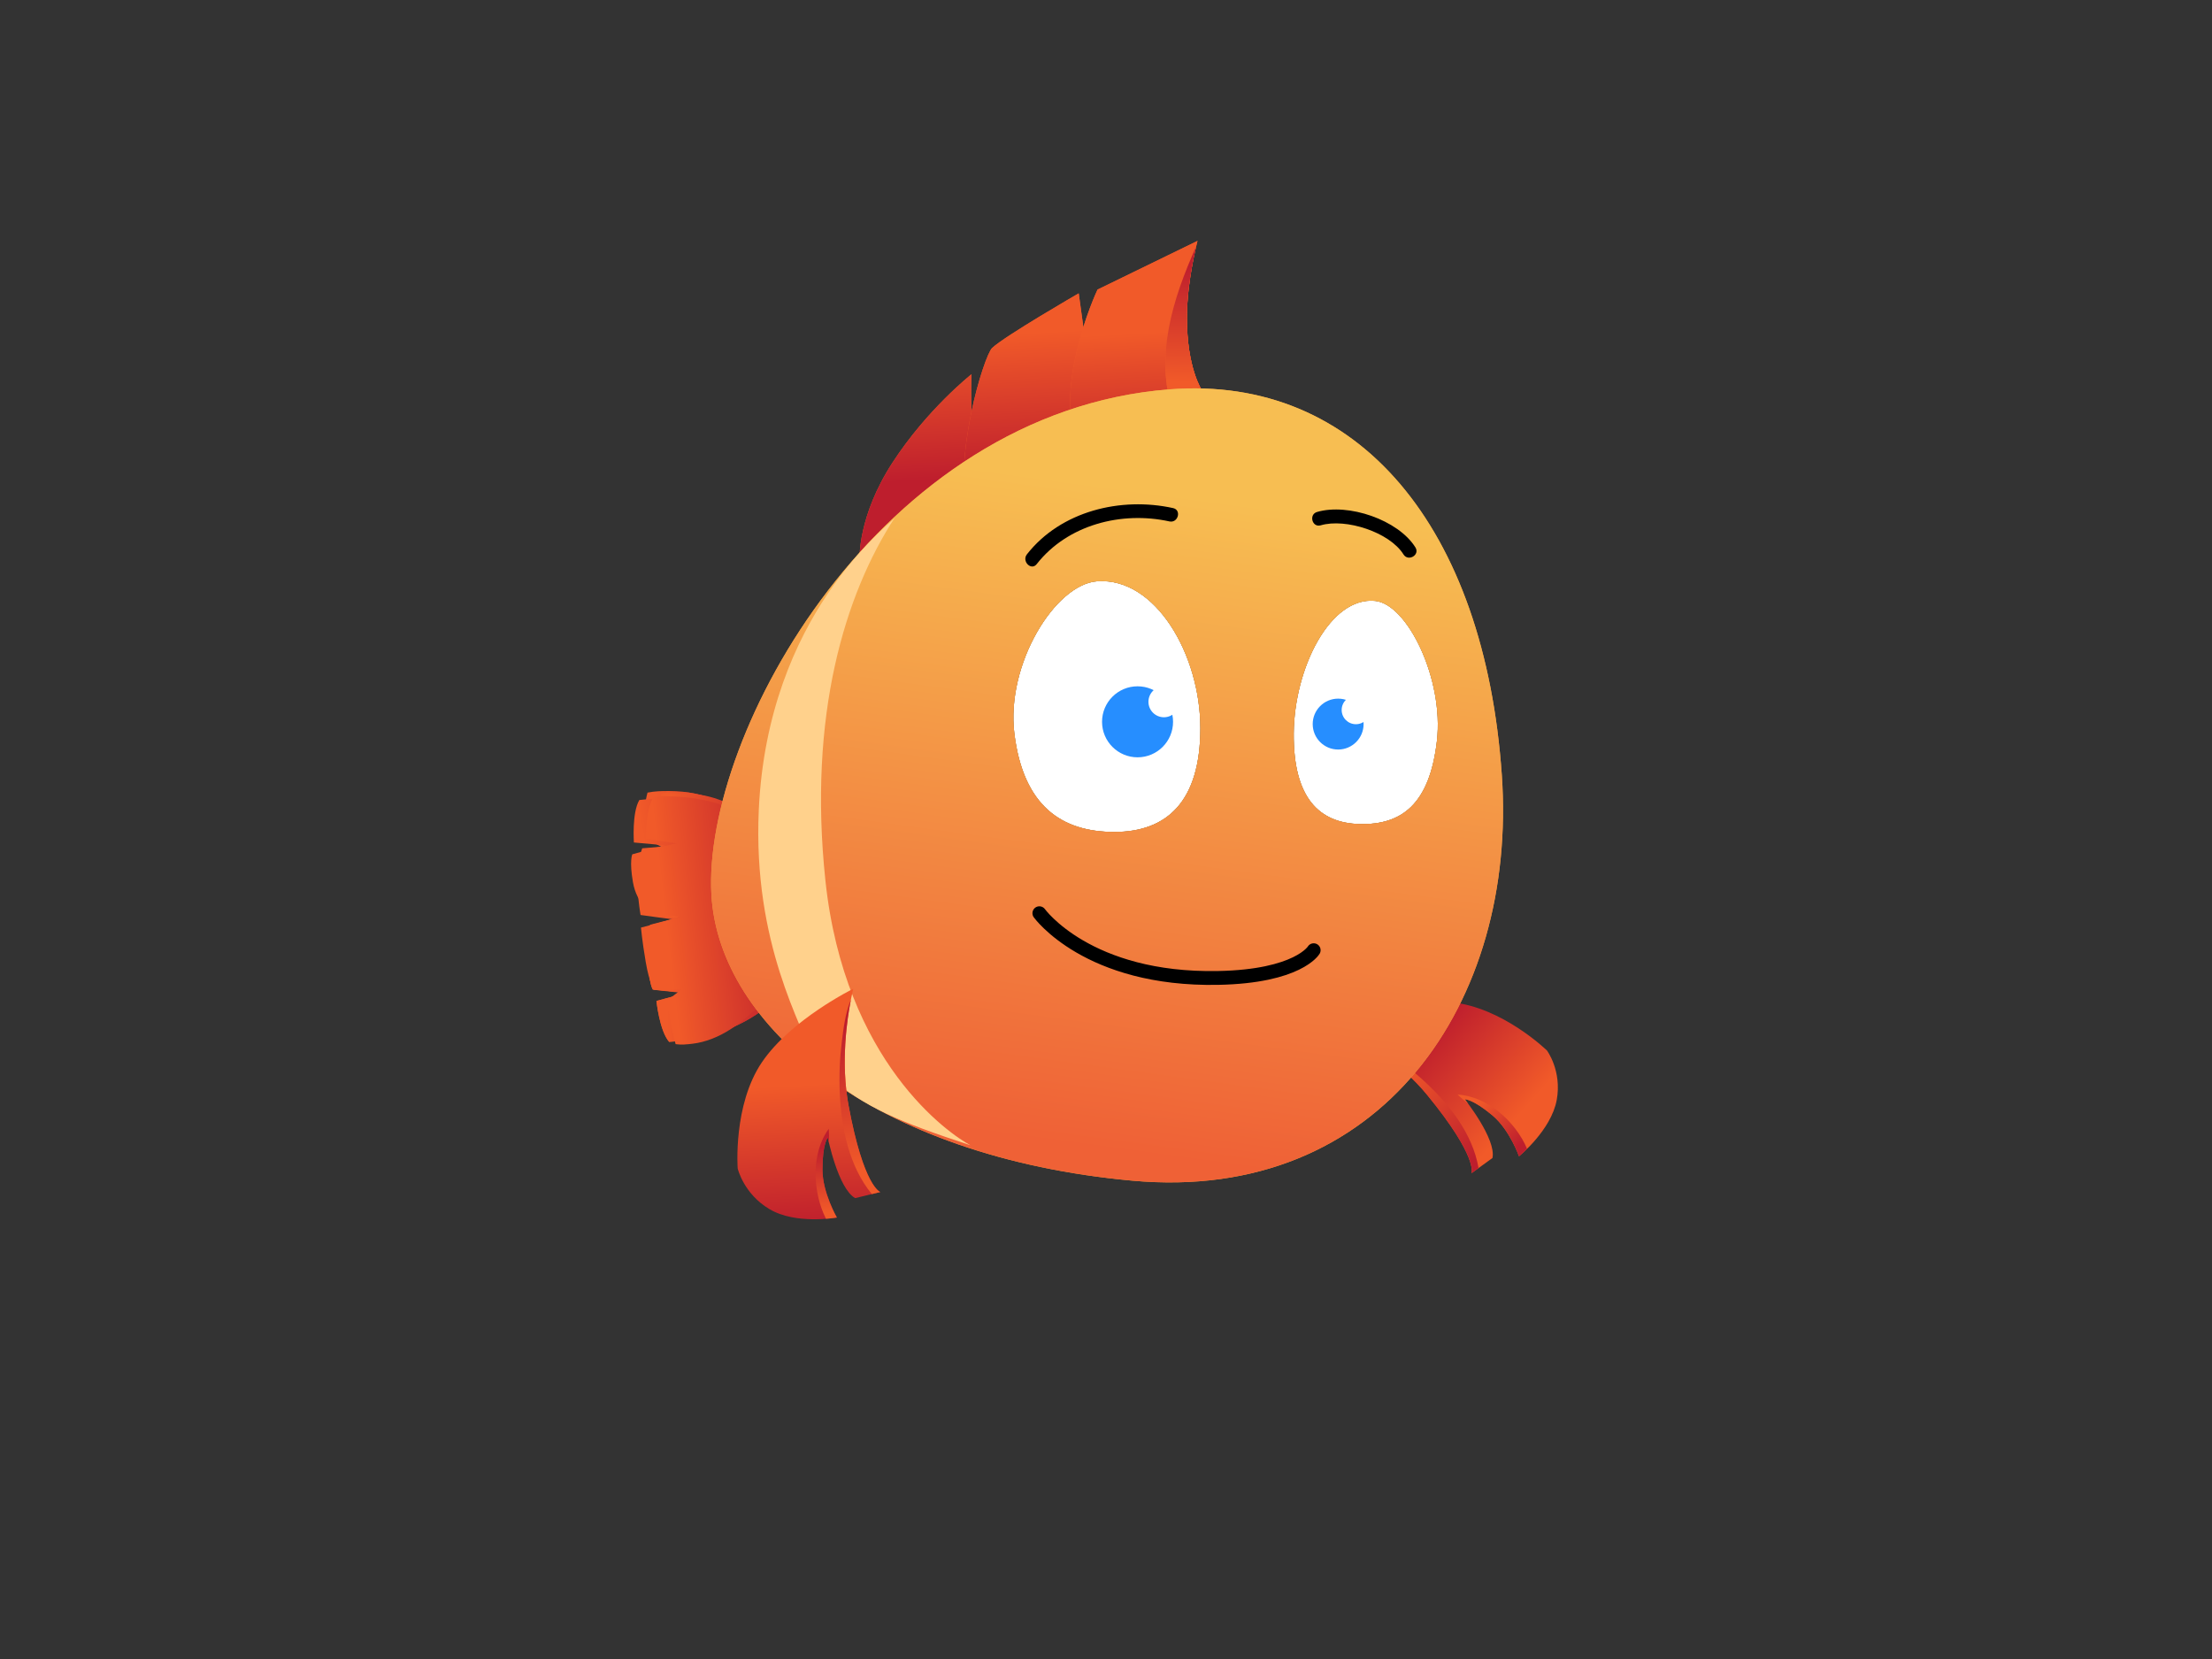 <ns0:svg xmlns:ns0="http://www.w3.org/2000/svg" version="1.1" id="Head" x="0px" y="0px" viewBox="0 0 800 600" style="enable-background:new 0 0 800 600;" xml:space="preserve">

	<ns0:rect x="0" y="0" width="800" height="600" fill="#333333" stroke="none"/>

	<ns0:g id="_x2B_Tail">
	<ns0:g id="_x31_">
		<ns0:linearGradient id="SVGID_1_" gradientUnits="userSpaceOnUse" x1="230.348" y1="331.609" x2="287.745" y2="331.609">
			<ns0:stop offset="0.116" style="stop-color:#F15A29" />
			<ns0:stop offset="0.898" style="stop-color:#BE1E2D" />
		</ns0:linearGradient>
		<ns0:path style="fill:url(#SVGID_1_);" d="M242.166,286.085c-2.991,0-5.158,0.023-7.988,0.573c-1.75,6.523-1.726,16.166-1.726,16.166    l6.684,3.391l-6.871,0.589c0,0-2.324,6.222-1.853,12.971c0.471,6.749,1.256,11.143,1.256,11.143l11.457,1.569l-11.3,2.982    c0,0,0.314,4.238,1.726,12.556c1.311,7.722,3.1,9.989,3.1,9.989l11.123,1.203l-9.226,2.945c0,0,2.945,10.797,6.647,14.97    c23.76-1.56,42.552-21.314,42.552-45.468C287.745,306.492,267.338,286.085,242.166,286.085z" />
	</ns0:g>
	<ns0:linearGradient id="_x32__2_" gradientUnits="userSpaceOnUse" x1="234.606" y1="331.613" x2="291.097" y2="331.613">
		<ns0:stop offset="0.116" style="stop-color:#F15A29" />
		<ns0:stop offset="0.898" style="stop-color:#BE1E2D" />
	</ns0:linearGradient>
	<ns0:path id="_x32_" style="fill:url(#_x32__2_);" d="M245.688,286.427c-2.306-0.006-3.967,0.013-6.133,0.55   c-1.076,6.429-1.326,15.996-1.34,15.998c1.862,1.124,3.754,2.249,5.675,3.373c-1.986,0.192-3.978,0.385-5.977,0.578   c0.023-0.001-2.309,6.178-2.567,12.9c-0.22,6.72-0.058,11.1-0.048,11.1c3.692,0.521,7.41,1.041,11.156,1.561   c-3.814,0.991-7.687,1.982-11.618,2.974c-0.008-0.001-0.258,4.224-0.228,12.503c-0.006,7.682,1.486,9.926,1.502,9.928   c4.05,0.392,8.12,0.783,12.21,1.174c-3.588,0.979-7.225,1.959-10.91,2.939c0.025,0.004,1.072,10.698,4.59,14.796   c29.819-1.606,52.828-21.13,48.594-45.141C286.185,306.631,263.996,286.467,245.688,286.427z" />
	<ns0:linearGradient id="_x33__2_" gradientUnits="userSpaceOnUse" x1="234.608" y1="332.697" x2="291.097" y2="332.697">
		<ns0:stop offset="0.116" style="stop-color:#F15A29" />
		<ns0:stop offset="0.898" style="stop-color:#BE1E2D" />
	</ns0:linearGradient>
	<ns0:path id="_x33_" style="fill:url(#_x33__2_);" d="M249.25,289.25c-2.306-0.006-5.084-1.037-7.25-0.5   c-1.076,6.429,0.774,14.736,0.76,14.738c1.862,1.124,3.754,2.249,5.675,3.373c-1.986,0.192-3.978,0.385-5.977,0.578   c0.023-0.001-2.309,6.178-2.567,12.9c-0.22,6.72-0.058,11.1-0.048,11.1c3.692,0.521,7.41,1.041,11.156,1.561   c-3.814,0.991-7.687,1.982-11.618,2.974c-0.008-0.001-4.803,3.711-4.774,11.989c-0.006,7.682,1.486,9.926,1.502,9.928   c4.05,0.392,8.12,0.783,12.21,1.174c-3.588,0.979-7.225,1.959-10.91,2.939c0.025,0.004,1.072,10.698,4.59,14.796   c29.819-1.606,52.828-21.13,48.594-45.141C286.185,306.631,267.558,289.29,249.25,289.25z" />
	
		<ns0:linearGradient id="_x34__2_" gradientUnits="userSpaceOnUse" x1="240.652" y1="329.249" x2="291.877" y2="329.249" gradientTransform="matrix(0.997 -0.08 0.08 0.997 -25.876 22.41)">
		<ns0:stop offset="0.116" style="stop-color:#F15A29" />
		<ns0:stop offset="0.898" style="stop-color:#BE1E2D" />
	</ns0:linearGradient>
	<ns0:path id="_x34_" style="fill:url(#_x34__2_);" d="M246.311,287.195c-2.299,0.18-5.151-0.625-7.267,0.084   c-0.556,6.495,1.956,14.627,1.942,14.629c1.947,0.971,3.923,1.94,5.928,2.906c-1.964,0.351-3.934,0.703-5.911,1.056   c0.023-0.002-1.805,6.344-1.523,13.064c0.321,6.716,2.651,12.991,2.661,12.989c3.722,0.222,5.653-1.479,9.429-1.262   c-3.722,1.294-6.117,2.759-9.956,4.063c-0.008,0,0.418,2.446,1.113,10.695c0.611,7.658,1.602,10.229,1.617,10.229   c4.068,0.065,8.156,0.128,12.265,0.189c-3.498,1.265-7.044,2.533-10.638,3.806c0.026,0.002-3.688,11.596,0.147,15.399   c29.593-3.997,50.959-25.307,44.809-48.9C284.524,301.552,264.563,285.764,246.311,287.195z" />
	
		<ns0:linearGradient id="_x35__2_" gradientUnits="userSpaceOnUse" x1="231.761" y1="336.747" x2="288.25" y2="336.747" gradientTransform="matrix(0.985 -0.172 -0.172 -0.985 61.08 705.614)">
		<ns0:stop offset="0.116" style="stop-color:#F15A29" />
		<ns0:stop offset="0.898" style="stop-color:#BE1E2D" />
	</ns0:linearGradient>
	<ns0:path id="_x35_" style="fill:url(#_x35__2_);" d="M253.418,374.336c-2.27,0.402-4.83,1.895-7.056,1.738   c-2.165-6.148-1.77-14.65-1.784-14.65c1.641-1.428,3.312-2.861,5.011-4.299c-1.989,0.152-3.985,0.304-5.987,0.458   c0.023-0.003-3.336-5.69-4.746-12.267c-1.371-6.583-1.965-10.925-1.954-10.927c3.547-1.147,7.121-2.299,10.722-3.455   c-3.927-0.321-7.913-0.632-11.956-0.933c-0.008,0.002-5.37-2.83-6.763-10.991c-1.326-7.567-0.242-10.034-0.227-10.038   c3.922-1.082,7.864-2.167,11.827-3.255c-3.703-0.348-7.454-0.688-11.252-1.02c0.024-0.009-0.782-10.723,1.979-15.365   c29.651-3.542,55.673,11.738,55.628,36.119C286.817,350.866,271.447,371.151,253.418,374.336z" />
	
		<ns0:linearGradient id="_x36__2_" gradientUnits="userSpaceOnUse" x1="234.224" y1="332.664" x2="290.716" y2="332.664" gradientTransform="matrix(0.993 -0.115 -0.115 -0.993 39.918 691.278)">
		<ns0:stop offset="0.116" style="stop-color:#F15A29" />
		<ns0:stop offset="0.898" style="stop-color:#BE1E2D" />
	</ns0:linearGradient>
	<ns0:path id="_x36_" style="fill:url(#_x36__2_);" d="M250.504,377.474c-2.29,0.271-3.942,0.444-6.156,0.16   c-1.809-6.262-3.159-15.737-3.173-15.737c1.721-1.331,3.47-2.666,5.249-4.004c-1.995,0.037-3.996,0.076-6.004,0.114   c0.023-0.002-3.005-5.871-4.035-12.518c-0.992-6.65-1.335-11.02-1.325-11.021c3.607-0.942,7.241-1.887,10.903-2.835   c-3.903-0.545-7.864-1.084-11.883-1.617c-0.008,0.002-0.743-4.167-1.666-12.393c-0.89-7.63,0.334-10.031,0.349-10.034   c3.978-0.855,7.975-1.712,11.994-2.572c-3.677-0.56-7.402-1.114-11.175-1.664c0.025-0.007-0.166-10.75,2.856-15.226   c29.805-1.837,54.909,14.909,53.467,39.247C288.406,352.743,268.685,375.327,250.504,377.474z" />
</ns0:g>
<ns0:g id="_x2B_Hair_3">
	<ns0:g>
		<ns0:path style="fill:#F15A29;" d="M351.358,135.347c0,0-15.987,12.585-28.572,31.973c-12.585,19.388-11.905,34.694-11.905,34.694    s16.017-6.455,45.633-19.548C349.997,165.96,351.358,135.347,351.358,135.347z" />
		<ns0:linearGradient id="SVGID_2_" gradientUnits="userSpaceOnUse" x1="329.676" y1="114.831" x2="333.093" y2="180.605">
			<ns0:stop offset="0.116" style="stop-color:#F15A29" />
			<ns0:stop offset="0.898" style="stop-color:#BE1E2D" />
		</ns0:linearGradient>
		<ns0:path style="fill:url(#SVGID_2_);" d="M351.358,135.347c0,0-15.987,12.585-28.572,31.973    c-12.585,19.388-11.905,34.694-11.905,34.694s16.017-6.455,45.633-19.548C349.997,165.96,351.358,135.347,351.358,135.347z" />
	</ns0:g>
</ns0:g>
<ns0:g id="_x2B_Hair_2">
	<ns0:g>
		<ns0:path style="fill:#F15A29;" d="M397.613,163.22c-2.319-14.293-4.758-37.397-4.758-37.397l-2.721-19.728    c0,0-26.531,15.306-31.293,19.728c-3.009,2.794-14.626,40.817-8.504,60.885c4.643-2.053,15.786-8.504,21.089-10.885    C381.374,171.359,390.081,167.115,397.613,163.22z" />
		<ns0:linearGradient id="SVGID_3_" gradientUnits="userSpaceOnUse" x1="370.18" y1="112.727" x2="373.596" y2="178.501">
			<ns0:stop offset="0.116" style="stop-color:#F15A29" />
			<ns0:stop offset="0.898" style="stop-color:#BE1E2D" />
		</ns0:linearGradient>
		<ns0:path style="fill:url(#SVGID_3_);" d="M397.613,163.22c-2.319-14.293-4.758-37.397-4.758-37.397l-2.721-19.728    c0,0-26.531,15.306-31.293,19.728c-3.009,2.794-14.626,40.817-8.504,60.885c4.643-2.053,15.786-8.504,21.089-10.885    C381.374,171.359,390.081,167.115,397.613,163.22z" />
	</ns0:g>
</ns0:g>
<ns0:g id="_x2B_hair_1">
	<ns0:g>
		<ns0:g>
			<ns0:path style="fill:#F15A29;" d="M433.097,87.121l-36.16,17.613c0,0-19.044,40.155-4.422,63.266     c25.175-13.018,42.178-26.871,42.178-26.871s-5.439-7.881-5.439-26.246C429.253,101.472,433.097,87.121,433.097,87.121z" />
			<ns0:linearGradient id="SVGID_4_" gradientUnits="userSpaceOnUse" x1="409.828" y1="113.195" x2="413.092" y2="176.023">
				<ns0:stop offset="0.116" style="stop-color:#F15A29" />
				<ns0:stop offset="0.898" style="stop-color:#BE1E2D" />
			</ns0:linearGradient>
			<ns0:path style="fill:url(#SVGID_4_);" d="M433.097,87.121l-36.16,17.613c0,0-19.044,40.155-4.422,63.266     c25.175-13.018,42.178-26.871,42.178-26.871s-5.439-7.881-5.439-26.246C429.253,101.472,433.097,87.121,433.097,87.121z" />
		</ns0:g>
		<ns0:g>
			<ns0:path style="fill:#F15A29;" d="M432.575,89.238c-8.461,18.832-15.055,39.861-8.332,59.615c6.654-4.632,10.449-7.724,10.449-7.724     s-5.439-7.881-5.439-26.246C429.253,104.57,431.525,93.709,432.575,89.238z" />
			<ns0:linearGradient id="SVGID_5_" gradientUnits="userSpaceOnUse" x1="427.89" y1="144.549" x2="429.12" y2="90.041">
				<ns0:stop offset="0.116" style="stop-color:#F15A29" />
				<ns0:stop offset="0.898" style="stop-color:#BE1E2D" />
			</ns0:linearGradient>
			<ns0:path style="fill:url(#SVGID_5_);" d="M432.575,89.238c-8.461,18.832-15.055,39.861-8.332,59.615     c6.654-4.632,10.449-7.724,10.449-7.724s-5.439-7.881-5.439-26.246C429.253,104.57,431.525,93.709,432.575,89.238z" />
		</ns0:g>
	</ns0:g>
</ns0:g>
<ns0:g id="_x2B_Left_hand">
	<ns0:linearGradient id="SVGID_6_" gradientUnits="userSpaceOnUse" x1="553.232" y1="408.732" x2="511.585" y2="371.469">
		<ns0:stop offset="0.116" style="stop-color:#F15A29" />
		<ns0:stop offset="0.898" style="stop-color:#BE1E2D" />
	</ns0:linearGradient>
	<ns0:path style="fill:url(#SVGID_6_);" d="M524.828,362.469c-18.539-1.747-41.558,8.376-41.558,8.376s19.713,9.159,32.83,25.104   c18.677,22.704,16.077,28.363,16.077,28.363l7.59-5.502c1.457-6.849-9.99-21.223-9.99-21.223s2.812-0.166,9.956,5.786   c6.287,5.238,9.637,14.817,9.637,14.817c0.125-0.14,11.627-9.437,13.64-20.369c1.939-10.535-3.533-17.894-3.533-17.894   S543.367,364.217,524.828,362.469z" />
	<ns0:linearGradient id="SVGID_7_" gradientUnits="userSpaceOnUse" x1="501.054" y1="381.009" x2="535.395" y2="424.847">
		<ns0:stop offset="0.116" style="stop-color:#F15A29" />
		<ns0:stop offset="0.898" style="stop-color:#BE1E2D" />
	</ns0:linearGradient>
	<ns0:path style="fill:url(#SVGID_7_);" d="M486.769,372.643c4.974,1.511,9.631,4.51,13.819,7.199   c5.097,3.273,9.918,6.958,14.365,11.046c9.135,8.397,17.615,19.06,19.79,31.566l-2.566,1.86c0,0,2.6-5.659-16.077-28.363   C506.371,384.123,493.02,376.034,486.769,372.643z" />
	<ns0:linearGradient id="SVGID_8_" gradientUnits="userSpaceOnUse" x1="532.202" y1="396.13" x2="551.199" y2="416.588">
		<ns0:stop offset="0.116" style="stop-color:#F15A29" />
		<ns0:stop offset="0.898" style="stop-color:#BE1E2D" />
	</ns0:linearGradient>
	<ns0:path style="fill:url(#SVGID_8_);" d="M529.777,397.588c0,0,0.482,0.607,1.23,1.62c-1.318-1.073-2.628-2.155-3.852-3.332   c10.925,0.604,21.051,9.936,25.138,19.621c-1.681,1.667-2.883,2.649-2.923,2.694c0,0-3.35-9.579-9.637-14.817   C532.588,397.422,529.777,397.588,529.777,397.588z" />
</ns0:g>
<ns0:g id="Left_eye">
	<ns0:g id="normal">
		<ns0:path id="Left_eyeball" style="fill:#FFFFFF;" d="M467.895,265.184c-0.197,23.514,9.287,32.55,24.016,32.849    c14.729,0.299,25.097-6.848,27.772-30.067c2.564-22.257-10.61-49.463-22.337-50.643    C481.021,215.68,468.092,241.67,467.895,265.184z" />
		<ns0:g id="_x2B__left_pupil">
			<ns0:circle style="fill:#268EFF;" cx="483.96" cy="261.875" r="9.202" />
			<ns0:circle style="fill:#FFFFFF;" cx="490.38" cy="256.772" r="5.149" />
		</ns0:g>
	</ns0:g>
	<ns0:path id="Left_eyelid_top" style="display:none;fill:#F17C37;" d="M513.523,233.082c0.108,0.095-0.818-1.903-0.713-1.805   c-4.378-8.361-10.033-14.242-15.395-14.782c-9.693-0.976-18.207,7.602-23.677,19.667   C485.722,225.478,509.246,229.302,513.523,233.082z" />
	<ns0:path id="Left_eyelid_bottom" style="display:none;fill:#F17C37;" d="M500.305,293.296c-9.008,1.032-17.841,0.85-26.126-1.985   c4.262,5.109,10.332,7.402,17.69,7.552c8.387,0.17,15.385-2.029,20.411-8.119C508.316,292.261,503.772,292.898,500.305,293.296z" />
	</ns0:g>
<ns0:g id="Right_eye_1_">
	<ns0:g id="Normal">
		<ns0:path id="Right_eyeball" style="fill:#FFFFFF;" d="M434.128,263.357c0,26.385-11.988,37.533-31.116,37.533    c-19.129,0-32.938-9.483-36.159-35.593c-3.087-25.028,14.74-54.022,29.98-55.079C418.048,208.747,434.128,236.972,434.128,263.357    z" />
		<ns0:g id="_x2B_Right_pupil">
			<ns0:circle style="fill:#268EFF;" cx="411.411" cy="261.052" r="12.84" />
			<ns0:circle style="fill:#FFFFFF;" cx="420.946" cy="253.809" r="5.597" />
		</ns0:g>
	</ns0:g>
	<ns0:path id="Right_eyelid_top" style="display:none;fill:#F17C37;" d="M388.204,231.296c12.436-2.152,26.126-2.178,38.546,0.819   c-6.695-13.309-17.412-22.763-29.917-21.896c-9.451,0.656-19.894,12.06-25.729,26.596   C376.396,234.002,382.459,232.29,388.204,231.296z" />
	<ns0:path id="Right_eyelid_bottom" style="display:none;fill:#F17C37;" d="M375.852,290.205c6.387,6.561,15.027,11.469,25.289,11.469   c12.705,0,17.792-1.486,25.41-10.418C420.247,298.086,392.993,295.386,375.852,290.205z" />
	</ns0:g>
<ns0:g id="head">
	<ns0:g>
		<ns0:path style="fill:#ED9D3B;" d="M543.151,280.285c-6.201-89.199-51.673-144.823-120.234-139.473C318,149,254,265.5,257.292,323.625    C259.999,371.429,316.5,418.5,409.5,427C499.624,435.237,548.845,362.197,543.151,280.285z M403.012,300.89    c-19.129,0-32.938-9.483-36.159-35.593c-3.087-25.028,14.74-54.022,29.98-55.079c21.215-1.471,37.295,26.754,37.295,53.138    C434.128,289.742,422.141,300.89,403.012,300.89z M519.682,267.966c-2.675,23.219-13.043,30.366-27.772,30.067    c-14.729-0.299-24.213-9.335-24.016-32.849c0.197-23.514,13.126-49.504,29.451-47.861    C509.072,218.504,522.246,245.709,519.682,267.966z" />
		<ns0:linearGradient id="SVGID_9_" gradientUnits="userSpaceOnUse" x1="421.591" y1="153.382" x2="385.809" y2="415.784">
			<ns0:stop offset="0.093" style="stop-color:#F7BE52" />
			<ns0:stop offset="0.993" style="stop-color:#EF6136" />
		</ns0:linearGradient>
		<ns0:path style="fill:url(#SVGID_9_);" d="M543.151,280.285c-6.201-89.199-51.673-144.823-120.234-139.473    C318,149,254,265.5,257.292,323.625C259.999,371.429,316.5,418.5,409.5,427C499.624,435.237,548.845,362.197,543.151,280.285z     M403.012,300.89c-19.129,0-32.938-9.483-36.159-35.593c-3.087-25.028,14.74-54.022,29.98-55.079    c21.215-1.471,37.295,26.754,37.295,53.138C434.128,289.742,422.141,300.89,403.012,300.89z M519.682,267.966    c-2.675,23.219-13.043,30.366-27.772,30.067c-14.729-0.299-24.213-9.335-24.016-32.849c0.197-23.514,13.126-49.504,29.451-47.861    C509.072,218.504,522.246,245.709,519.682,267.966z" />
	</ns0:g>
	<ns0:path style="fill:#FFD18C;" d="M298.521,318.452c-6.33-59.669,7.024-103.457,25.023-131.141   c-2.183,2.885-45.906,34.957-49.12,105.654c-2.21,48.617,15.956,78.015,19.855,90.449c0.789,2.365,4.146,3.283,5.07,5.597   c13.025,11.314,25.973,16.827,51.619,25.174C343.365,410.198,305.496,384.199,298.521,318.452z" />
</ns0:g>
<ns0:g id="_x2B_Right_hand">
	<ns0:g id="normal_3_">
		<ns0:linearGradient id="SVGID_10_" gradientUnits="userSpaceOnUse" x1="290.39" y1="384.651" x2="293.817" y2="450.621">
			<ns0:stop offset="0.116" style="stop-color:#F15A29" />
			<ns0:stop offset="0.898" style="stop-color:#BE1E2D" />
		</ns0:linearGradient>
		<ns0:path style="fill:url(#SVGID_10_);" d="M275.561,384.168c10.526-15.512,33.041-26.571,33.041-26.571s-5.582,21.364-1.727,42.153    c5.489,29.6,11.502,31.364,11.502,31.364l-9.086,2.203c-6.195-3.442-9.912-21.89-9.912-21.89s-1.927,2.065-1.927,11.564    c0,8.36,5.216,17.342,5.216,17.342c-0.188,0.003-14.695,2.702-24.383-3.034c-9.336-5.528-11.488-14.672-11.488-14.672    S265.035,399.679,275.561,384.168z" />
		<ns0:linearGradient id="SVGID_11_" gradientUnits="userSpaceOnUse" x1="312.622" y1="430.775" x2="306.372" y2="363.775">
			<ns0:stop offset="0.116" style="stop-color:#F15A29" />
			<ns0:stop offset="0.898" style="stop-color:#BE1E2D" />
		</ns0:linearGradient>
		<ns0:path style="fill:url(#SVGID_11_);" d="M307.743,361.504c-2.023,4.857-2.701,10.461-3.315,15.496    c-0.748,6.128-1.003,12.317-0.709,18.485c0.604,12.671,3.369,26.347,11.586,36.373l3.072-0.745c0,0-6.013-1.763-11.502-31.364    C304.016,384.331,306.347,368.604,307.743,361.504z" />
		<ns0:linearGradient id="SVGID_12_" gradientUnits="userSpaceOnUse" x1="299.277" y1="441.999" x2="297.777" y2="411.999">
			<ns0:stop offset="0.116" style="stop-color:#F15A29" />
			<ns0:stop offset="0.898" style="stop-color:#BE1E2D" />
		</ns0:linearGradient>
		<ns0:path style="fill:url(#SVGID_12_);" d="M299.378,411.427c0,0,0.158,0.778,0.457,2.033c0.019-1.736,0.027-3.472-0.094-5.204    c-6.53,8.857-5.842,22.918-1.016,32.542c2.357-0.188,3.881-0.464,3.941-0.465c0,0-5.216-8.982-5.216-17.342    C297.451,413.492,299.378,411.427,299.378,411.427z" />
	</ns0:g>


</ns0:g>
<ns0:g id="Mouth">
	<ns0:path id="Neutral" style="fill:none;stroke:#000000;stroke-width:5;stroke-linecap:round;stroke-linejoin:round;stroke-miterlimit:10;" d="   M375.897,330.275c0,0,17.445,24.318,64.657,23.41c28.984-0.557,34.558-10.033,34.558-10.033" />
	<ns0:linearGradient id="W-Oo_1_" gradientUnits="userSpaceOnUse" x1="456.717" y1="363.718" x2="476.783" y2="363.718">
		<ns0:stop offset="0" style="stop-color:#000000" />
		<ns0:stop offset="0.898" style="stop-color:#5D1E2D" />
	</ns0:linearGradient>
	
		<ns0:ellipse id="W-Oo" style="display:none;fill:url(#W-Oo_1_);stroke:#000000;stroke-width:3;stroke-linecap:round;stroke-linejoin:round;stroke-miterlimit:10;" cx="466.75" cy="363.718" rx="10.033" ry="20.623" />
	<ns0:linearGradient id="R_1_" gradientUnits="userSpaceOnUse" x1="452.687" y1="346.46" x2="451.971" y2="378.703">
		<ns0:stop offset="0" style="stop-color:#000000" />
		<ns0:stop offset="0.898" style="stop-color:#5D1E2D" />
	</ns0:linearGradient>
	
		<ns0:path id="R" style="display:none;fill:url(#R_1_);stroke:#000000;stroke-width:2.5;stroke-linecap:round;stroke-linejoin:round;stroke-miterlimit:10;" d="   M469.281,360.656c0,10.562,8.203,17.331-14.755,18.709c-20.366,1.222-21.18-8.582-21.18-19.144s6.696-15.595,19.958-16.7   C480.843,341.227,469.281,350.094,469.281,360.656z" />
	</ns0:g>
<ns0:g id="_x2B_Left_Eyebrow">
	<ns0:g id="normal_2_">
		<ns0:g>
			<ns0:path d="M477.659,189.988c9.028-2.653,24.91,2.474,29.932,10.524c1.699,2.724,6.027,0.217,4.317-2.524     c-6.234-9.993-24.336-16.126-35.579-12.822C473.249,186.072,474.56,190.898,477.659,189.988L477.659,189.988z" />
		</ns0:g>
	</ns0:g>
</ns0:g>
<ns0:g id="_x2B_Right_Eyebrow">
	<ns0:g id="normal_1_">
		<ns0:g>
			<ns0:path d="M374.937,204.014c11.181-14.256,30.661-19.237,47.996-15.436c3.136,0.688,4.476-4.131,1.329-4.821     c-18.935-4.152-40.586,1.07-52.861,16.722C369.438,202.983,372.952,206.545,374.937,204.014L374.937,204.014z" />
		</ns0:g>
	</ns0:g>
</ns0:g>
<ns0:g id="Bubbles">
	<ns0:linearGradient id="_x31__13_" gradientUnits="userSpaceOnUse" x1="491.468" y1="338.29" x2="486.17" y2="340.561">
		<ns0:stop offset="0.116" style="stop-color:#15FBFF" />
		<ns0:stop offset="0.901" style="stop-color:#0096D4" />
	</ns0:linearGradient>
	
		<ns0:circle id="_x31__1_" style="display:none;fill:url(#_x31__13_);fill-opacity:0.6;stroke:#FFFFFF;stroke-width:0.68;stroke-miterlimit:10;" cx="490.072" cy="338.889" r="2.953" />
	</ns0:g>
</ns0:svg>